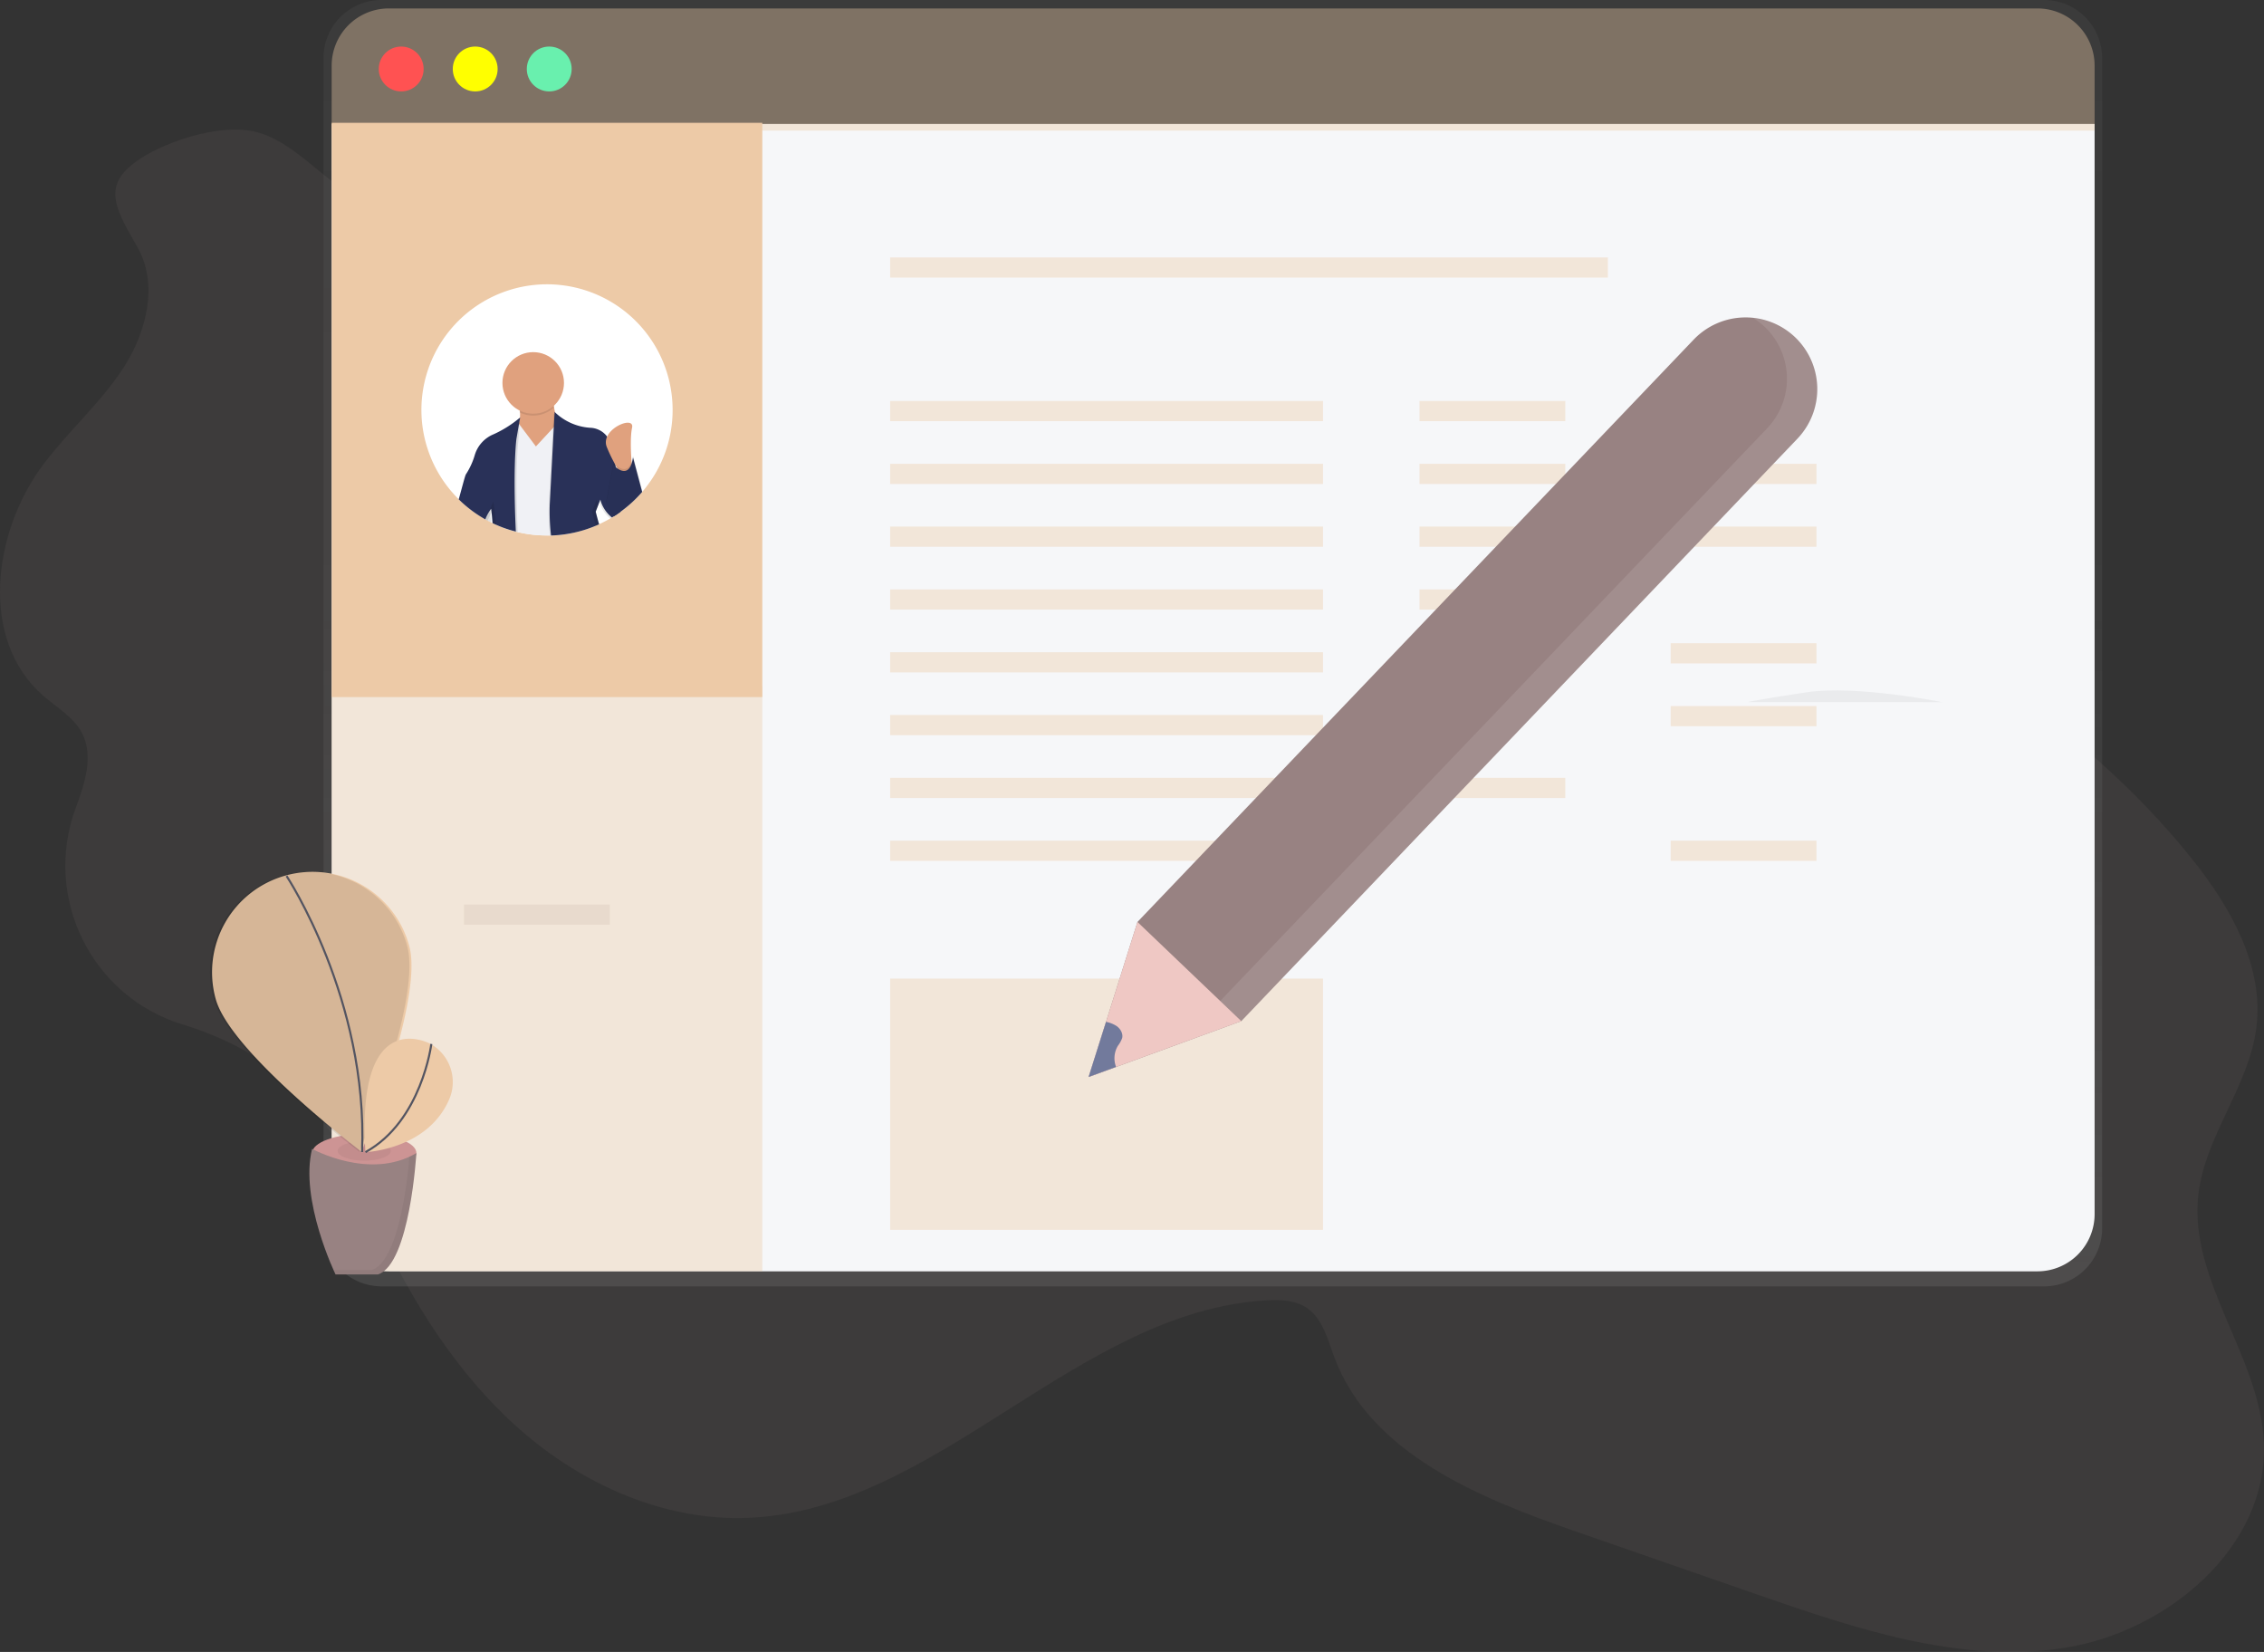 <svg id="Journal_Bkg" xmlns="http://www.w3.org/2000/svg" xmlns:xlink="http://www.w3.org/1999/xlink" width="1093.982" height="798.146" viewBox="0 0 1093.982 798.146">
  <rect x="0" y="0" width="1093.982" height="798.146" fill="#333333" stroke="none"/>
  <defs>
    <linearGradient id="linear-gradient" x1="0.5" y1="1" x2="0.5" gradientUnits="objectBoundingBox">
      <stop offset="0" stop-color="gray" stop-opacity="0.251"/>
      <stop offset="0.54" stop-color="gray" stop-opacity="0.122"/>
      <stop offset="1" stop-color="gray" stop-opacity="0.102"/>
    </linearGradient>
    <linearGradient id="linear-gradient-2" x1="0.704" y1="1" x2="0.704" y2="0" xlink:href="#linear-gradient"/>
  </defs>
  <g id="Group_130" data-name="Group 130" transform="translate(0.012)">
    <g id="Group_127" data-name="Group 127" opacity="0.1">
      <path id="Path_242" data-name="Path 242" d="M119.37,170.3c10.2,17.75,4.55,40.79-6.53,58S86,259.17,73.72,275.59C49.31,308.35,43,360.08,73.78,387c6.63,5.8,14.83,10.39,18.87,18.21C98.23,416,94.1,429,89.89,440.43l-.35.94C73.63,484.5,97.07,532.3,141,545.83c24.31,7.49,46.25,19.63,62.49,39.26,14.19,17.16,22.39,38.33,31.75,58.53C252.16,680.11,274,715,304.18,741.57s69.56,44.18,109.76,42.73c91.82-3.31,159.43-100,251.16-105.09,6.61-.37,13.65-.12,19.18,3.52,7.8,5.14,10.19,15.23,13.47,24,17.37,46.43,69.67,67.83,116.5,84.09l88,30.58c47.8,16.6,98,33.45,148,25.76s98.82-48.75,96.65-99.31c-1.78-41.53-36.2-78.08-31.69-119.41,3.12-28.56,24.51-52.55,28.09-81.06,3.73-29.67-12.49-58.16-31.16-81.52-53.72-67.24-130.28-111.56-205-154.31-52.63-30.12-105.53-60.36-162.19-82-139.68-53.21-293.2-50.92-442-65.44-25.59-2.5-52.34-5.44-75.79-16.75-18-8.68-32.07-28.75-51.82-33-15.05-3.24-37.31,3.45-50.45,10.76C100.94,138.54,107.54,149.71,119.37,170.3Z" transform="translate(-53 -50.93)" fill="#988282"/>
    </g>
    <path id="Path_243" data-name="Path 243" d="M1040.87,50.93H237.18A28,28,0,0,0,209.3,79.08v565.2a28,28,0,0,0,27.88,28.15h803.69a28,28,0,0,0,27.88-28.15V79.08a28,28,0,0,0-27.88-28.15Z" transform="translate(-53 -50.93)" fill="url(#linear-gradient)"/>
    <path id="Path_244" data-name="Path 244" d="M1065.12,110.81V637.54a27.64,27.64,0,0,1-27.64,27.64H240.89a27.64,27.64,0,0,1-27.64-27.64V110.81Z" transform="translate(-53 -50.93)" fill="#f6f7f9"/>
    <path id="Path_245" data-name="Path 245" d="M421.34,382.3V665.17H240.89c-15.26,0-27.64-12.62-27.64-28.18V382.3Z" transform="translate(-53 -50.93)" fill="rgba(237,202,167,0.38)"/>
    <path id="Path_297" data-name="Path 297" d="M0,0H346.82V9.75H0Z" transform="translate(430.12 124.37)" fill="rgba(237,202,167,0.38)"/>
    <rect id="Rectangle_107" data-name="Rectangle 107" width="209.17" height="9.75" transform="translate(430.12 193.73)" fill="rgba(237,202,167,0.38)"/>
    <rect id="Rectangle_108" data-name="Rectangle 108" width="70.45" height="9.75" transform="translate(685.9 193.73)" fill="rgba(237,202,167,0.38)"/>
    <g id="Group_128" data-name="Group 128" opacity="0.1">
      <rect id="Rectangle_109" data-name="Rectangle 109" width="70.45" height="9.75" transform="translate(224.19 437.04)" fill="#8b7157"/>
    </g>
    <rect id="Rectangle_110" data-name="Rectangle 110" width="70.45" height="9.75" transform="translate(685.9 284.77)" fill="rgba(237,202,167,0.38)"/>
    <rect id="Rectangle_111" data-name="Rectangle 111" width="70.45" height="9.75" transform="translate(685.9 375.81)" fill="rgba(237,202,167,0.38)"/>
    <rect id="Rectangle_112" data-name="Rectangle 112" width="70.45" height="9.75" transform="translate(685.9 224.08)" fill="rgba(237,202,167,0.38)"/>
    <rect id="Rectangle_113" data-name="Rectangle 113" width="70.45" height="9.75" transform="translate(807.28 224.08)" fill="rgba(237,202,167,0.38)"/>
    <rect id="Rectangle_114" data-name="Rectangle 114" width="70.45" height="9.75" transform="translate(685.9 254.42)" fill="rgba(237,202,167,0.38)"/>
    <rect id="Rectangle_115" data-name="Rectangle 115" width="70.45" height="9.75" transform="translate(807.28 254.42)" fill="rgba(237,202,167,0.38)"/>
    <rect id="Rectangle_116" data-name="Rectangle 116" width="70.45" height="9.75" transform="translate(807.28 310.78)" fill="rgba(237,202,167,0.38)"/>
    <rect id="Rectangle_117" data-name="Rectangle 117" width="70.45" height="9.75" transform="translate(807.28 341.13)" fill="rgba(237,202,167,0.38)"/>
    <rect id="Rectangle_118" data-name="Rectangle 118" width="70.45" height="9.75" transform="translate(807.28 406.16)" fill="rgba(237,202,167,0.38)"/>
    <rect id="Rectangle_119" data-name="Rectangle 119" width="209.17" height="9.75" transform="translate(430.12 224.08)" fill="rgba(237,202,167,0.38)"/>
    <rect id="Rectangle_120" data-name="Rectangle 120" width="209.17" height="9.75" transform="translate(430.12 254.42)" fill="rgba(237,202,167,0.38)"/>
    <rect id="Rectangle_121" data-name="Rectangle 121" width="209.17" height="9.75" transform="translate(430.12 284.77)" fill="rgba(237,202,167,0.38)"/>
    <rect id="Rectangle_122" data-name="Rectangle 122" width="209.17" height="9.75" transform="translate(430.12 315.12)" fill="rgba(237,202,167,0.38)"/>
    <rect id="Rectangle_123" data-name="Rectangle 123" width="209.17" height="9.75" transform="translate(430.12 345.46)" fill="rgba(237,202,167,0.38)"/>
    <rect id="Rectangle_124" data-name="Rectangle 124" width="209.17" height="9.75" transform="translate(430.12 375.81)" fill="rgba(237,202,167,0.38)"/>
    <rect id="Rectangle_125" data-name="Rectangle 125" width="209.17" height="9.75" transform="translate(430.12 406.16)" fill="rgba(237,202,167,0.38)"/>
    <rect id="Rectangle_126" data-name="Rectangle 126" width="208.09" height="277.45" transform="translate(160.25 59.34)" fill="#edcaa7"/>
    <path id="Path_246" data-name="Path 246" d="M1065.12,82.63A27.64,27.64,0,0,0,1037.48,55H240.89a27.64,27.64,0,0,0-27.64,27.64v31.43h851.87Z" transform="translate(-53 -50.93)" fill="rgba(237,202,167,0.38)"/>
    <circle id="Ellipse_54" data-name="Ellipse 54" cx="10.84" cy="10.84" r="10.84" transform="translate(183.01 22.49)" fill="#ff5252"/>
    <circle id="Ellipse_55" data-name="Ellipse 55" cx="10.84" cy="10.84" r="10.84" transform="translate(218.77 22.49)" fill="#ff0"/>
    <circle id="Ellipse_56" data-name="Ellipse 56" cx="10.84" cy="10.84" r="10.84" transform="translate(254.54 22.49)" fill="#69f0ae"/>
    <path id="Path_247" data-name="Path 247" d="M378,249a60.41,60.41,0,0,1-13.52,38.17c-.33.41-.66.81-1,1.21h0a1.64,1.64,0,0,0-.18.22,61,61,0,0,1-10.47,9.59l-.5.37c-.69.49-1.39,1-2.1,1.42l-.49.31-1.05.65a5.33,5.33,0,0,1-.48.27,3.2,3.2,0,0,1-.41.25q-2.31,1.35-4.76,2.49c-.18.1-.38.18-.57.27s-.41.2-.63.28-.65.29-1,.42a59.06,59.06,0,0,1-10.83,3.4,60.5,60.5,0,0,1-10.75,1.31h-1.98A60.589,60.589,0,0,1,303.11,308l-.87-.21q-3.06-.8-6-1.86c-1.19-.44-2.37-.92-3.52-1.43-.29-.13-.57-.25-.86-.39l-.87-.39-.76-.39h0l-.8-.41-.89-.47-1-.57-.16-.09a60.931,60.931,0,0,1-11.78-8.71c-.3-.29-.61-.57-.9-.88s-.63-.62-.93-.94A60.69,60.69,0,1,1,378,249Z" transform="translate(-53 -50.93)" fill="#fff"/>
    <path id="Path_249" data-name="Path 249" d="M351.44,273.31v.08l.07.07C351.49,273.4,351.46,273.36,351.44,273.31Zm-61.16,30c-.1-1.4-.2-2.66-.29-3.74-.07-.76-.14-1.44-.2-2a.18.18,0,0,1,0-.08c0-.14,0-.27,0-.4a23,23,0,0,0-2.36,4.7l.16.09,1,.57.89.47.8.41a10.321,10.321,0,0,0,.1,1.4c-.05-.48-.07-.94-.1-1.39Zm13.31-57.17h0l.05.09h0a.23.23,0,0,1,0,.07.391.391,0,0,0-.05-.13Z" transform="translate(-53 -50.93)" fill="url(#linear-gradient-2)"/>
    <path id="Path_250" data-name="Path 250" d="M321,235.93s-3.61,16.22,6.31,24.79S303.88,276,298,268.83,302.08,258,302.08,258s5-4.06,0-16.22Z" transform="translate(-53 -50.93)" fill="#e0a17e"/>
    <path id="Path_251" data-name="Path 251" d="M330,308.34a60.5,60.5,0,0,1-10.75,1.31h-1.98A60.59,60.59,0,0,1,303.11,308l-.87-.21q-3.06-.8-6-1.86l-1-15,4.34-20.77,2.55-12.24.72-3.42.73,1,.16.22.2.26,8,10.65,8.19-8.82.42-.46,2.25-2.43.85-.91.4,3.09,1.44,11.11,2.67,20.49Z" transform="translate(-53 -50.93)" fill="#f0f1f5"/>
    <path id="Path_252" data-name="Path 252" d="M352.32,298.56c-.69.49-1.39,1-2.1,1.42l-.49.31-1.05.65a5.338,5.338,0,0,1-.48.27,3.2,3.2,0,0,1-.41.25A16.08,16.08,0,0,1,343,294.4a11,11,0,0,1-.3-1.06,1,1,0,0,1,0-.17l-.57,1.5L340.38,299s.52,2.12,1.45,5.48q-.49.23-1,.42A59.062,59.062,0,0,1,330,308.3a60.5,60.5,0,0,1-10.75,1.31h-.55a99.432,99.432,0,0,1-.53-14l1.32-25.17.67-12.7.37-7s.13.14.38.37.42.4.72.67h0a27,27,0,0,0,16,6.61,10.62,10.62,0,0,1,8.32,4.42,19.59,19.59,0,0,1,3.39,8.65l.3,2.75h0l.08.78.11,1Z" transform="translate(-53 -50.93)" opacity="0.1"/>
    <path id="Path_253" data-name="Path 253" d="M352.82,298.2l-.5.37c-.69.49-1.39,1-2.1,1.42l-.49.31-1.05.65a16.58,16.58,0,0,1-5.18-7.22h0a2.768,2.768,0,0,1-.12-.36c-.11-.35-.21-.72-.29-1.08l-.41,1.07-.56,1.45-1.28,3.34s.59,2.4,1.63,6.1c-.21.1-.41.2-.63.28s-.65.29-1,.42a59.062,59.062,0,0,1-10.83,3.4,60.5,60.5,0,0,1-10.75,1.31,99.492,99.492,0,0,1-.63-14.92l1.28-24.39.68-13,.33-6.13.06-1.27a2,2,0,0,0,.17.17,27.09,27.09,0,0,0,17,7.49,10.62,10.62,0,0,1,8.24,4.31,19.54,19.54,0,0,1,3.48,8.76l.53,4.93v.07h0l.11,1Z" transform="translate(-53 -50.93)" fill="#293158"/>
    <path id="Path_254" data-name="Path 254" d="M304.2,253v.61l-.16,2.32-.56,7.94s-.33,2.29-.57,7.45c-.35,6.8-.56,18.58.25,36.7l-.87-.21q-3.06-.8-6-1.86c-1.19-.44-2.37-.92-3.52-1.43-.29-.13-.57-.25-.86-.39-.29-4-.64-6.45-.64-6.45a11.682,11.682,0,0,0-.68,1c-.17.27-.38.6-.6,1l-.05.09h0q-.29.5-.62,1.14a16.967,16.967,0,0,0-.74,1.63l-1-.57-.16-.09a60.931,60.931,0,0,1-11.78-8.71c1.61-5.67,3-11.37,3.5-12.1a34.759,34.759,0,0,0,4.25-9.27,15.71,15.71,0,0,1,9-10,36.5,36.5,0,0,0,11.79-8.8h.02Z" transform="translate(-53 -50.93)" opacity="0.1"/>
    <path id="Path_255" data-name="Path 255" d="M304.21,252.72a54.081,54.081,0,0,1-12.81,8.07,15.71,15.71,0,0,0-9,10,34.76,34.76,0,0,1-4.25,9.27c-.49.73-1.89,6.44-3.5,12.12.29.3.6.59.9.88a60.931,60.931,0,0,0,11.78,8.71l.16.09a22.879,22.879,0,0,1,2.2-4.24l.05-.08c.35-.52.57-.8.57-.8s.09.66.22,1.85.3,3,.46,5.1l.87.39c.28.14.56.26.86.39,1.15.51,2.33,1,3.52,1.43a61.539,61.539,0,0,0,6,1.86c-.82-17.94-.64-29.76-.31-36.73.26-5.62.61-8.11.61-8.11l1.27-7.3.36-2.06.17-1Z" transform="translate(-53 -50.93)" fill="#293158"/>
    <path id="Path_256" data-name="Path 256" d="M310.64,251.71a14.81,14.81,0,0,1-6.49-1.49,29.171,29.171,0,0,0-2.07-7.53L321,236.84a36.22,36.22,0,0,0-.39,11,14.82,14.82,0,0,1-9.97,3.87Z" transform="translate(-53 -50.93)" opacity="0.1"/>
    <circle id="Ellipse_57" data-name="Ellipse 57" cx="14.87" cy="14.87" r="14.87" transform="translate(242.77 170.14)" fill="#e0a17e"/>
    <g id="Group_129" data-name="Group 129" opacity="0.1">
      <path id="Path_257" data-name="Path 257" d="M340.86,304.94c-1.17-4.11-1.82-6.81-1.82-6.81l2.25-5.86a12.653,12.653,0,0,0,.77,2.4l.05.13-1.28,3.34s.59,2.4,1.63,6.1c-.21.1-.41.2-.63.28S341.18,304.81,340.86,304.94Z" transform="translate(-53 -50.93)"/>
    </g>
    <path id="Path_258" data-name="Path 258" d="M358.41,276.94s-1.35-13.07,0-19.38-15.77.9-12.17,9.46a73.581,73.581,0,0,0,7.21,13.52Z" transform="translate(-53 -50.93)" fill="#e0a17e"/>
    <path id="Path_259" data-name="Path 259" d="M363.29,288.6a61.052,61.052,0,0,1-10.47,9.59l-.5.37c-.69.49-1.39,1-2.1,1.42a42.259,42.259,0,0,1-4.3-6.13l-.13-.23,3.61-18.93.38.39c.16.15.37.35.62.55h.05c1.87,1.6,5.82,4,7.72-1.58a16.85,16.85,0,0,0,.69-3l.37,1.38h0l.22.81,4,15.09h0Z" transform="translate(-53 -50.93)" opacity="0.1"/>
    <path id="Path_260" data-name="Path 260" d="M363.29,288.6a61,61,0,0,1-10.47,9.59l-.5.37c-.69.49-1.39,1-2.1,1.42l-.49.31a43.622,43.622,0,0,1-3.94-5.78l.13-.67,3.48-18.26s.18.21.49.5l.62.55a9.833,9.833,0,0,0,.89.68c2.07,1.42,5.22,2.49,6.82-2.5a16.886,16.886,0,0,0,.64-2.84l.46,1.7Z" transform="translate(-53 -50.93)" fill="#293158"/>
    <path id="Path_261" data-name="Path 261" d="M363.29,288.6a61,61,0,0,1-10.47,9.59l-.5.37c-.69.49-1.39,1-2.1,1.42l-.49.31a43.622,43.622,0,0,1-3.94-5.78l.13-.67,3.48-18.26s.18.21.49.5l.62.55a9.833,9.833,0,0,0,.89.68c2.07,1.42,5.22,2.49,6.82-2.5a16.886,16.886,0,0,0,.64-2.84l.46,1.7Z" transform="translate(-53 -50.93)" opacity="0.02"/>
    <path id="Path_262" data-name="Path 262" d="M289.79,297.58l-.05.08v-.15c.63-2.19,1.2-3.67,1.71-4.11,0,0,.67,4.45,1.27,11.12-.29-.13-.57-.25-.86-.39l-.87-.39c-.15-2.15-.31-3.9-.46-5.1s-.22-1.85-.22-1.85S290.14,297.06,289.79,297.58Z" transform="translate(-53 -50.93)" opacity="0.1"/>
    <ellipse id="Ellipse_58" data-name="Ellipse 58" cx="25.19" cy="9.25" rx="25.19" ry="9.25" transform="translate(150.81 547.85)" fill="#cd9494"/>
    <ellipse id="Ellipse_59" data-name="Ellipse 59" cx="12.85" cy="4.72" rx="12.85" ry="4.72" transform="translate(163.15 551.35)" opacity="0.05"/>
    <path id="Path_265" data-name="Path 265" d="M203.8,606s27.76,15.42,50.38,2.06c0,0-3.08,53.47-18.51,58.61H215.12S197.64,630.64,203.8,606Z" transform="translate(-53 -50.93)" fill="#988282"/>
    <path id="Path_266" data-name="Path 266" d="M250.75,508c7.07,25.83-23.07,99.41-23.07,99.41s-63.39-48-70.46-73.82A48.484,48.484,0,1,1,250.75,508Z" transform="translate(-53 -50.93)" fill="#edcaa7"/>
    <path id="Path_267" data-name="Path 267" d="M250.75,508c7.07,25.83-23.07,99.41-23.07,99.41s-63.39-48-70.46-73.82A48.484,48.484,0,1,1,250.75,508Z" transform="translate(-54 -50.93)" opacity="0.1"/>
    <path id="Path_268" data-name="Path 268" d="M191.45,474.17s39.46,59.57,36.49,133.37" transform="translate(-53 -50.93)" fill="none" stroke="#535461" stroke-miterlimit="10" stroke-width="1"/>
    <path id="Path_269" data-name="Path 269" d="M260.82,555.2S225,535.73,229.57,607.59c0,0,29.85-1.07,40.44-25.42a21.12,21.12,0,0,0-8.66-26.67Z" transform="translate(-53 -50.93)" fill="#edcaa7"/>
    <path id="Path_270" data-name="Path 270" d="M261.41,555.32s-4.62,37.3-31.84,52.27" transform="translate(-53 -50.93)" fill="none" stroke="#535461" stroke-miterlimit="10" stroke-width="1"/>
    <path id="Path_271" data-name="Path 271" d="M250.82,609.77c-1,12.3-5.31,50.5-18.22,54.81H214.17c.59,1.31.95,2.06.95,2.06h20.57c15.41-5.15,18.5-58.64,18.5-58.64A37.448,37.448,0,0,1,250.82,609.77Z" transform="translate(-53 -50.93)" opacity="0.05"/>
    <rect id="Rectangle_127" data-name="Rectangle 127" width="209.17" height="121.39" transform="translate(430.12 472.81)" fill="rgba(237,202,167,0.38)"/>
    <path id="Path_275" data-name="Path 275" d="M602.62,496.37,871.4,215a34.68,34.68,0,0,1,49-1.12h0a34.68,34.68,0,0,1,1.12,49L652.78,544.29l-73.74,27Z" transform="translate(-53 -50.93)" fill="#988282"/>
    <path id="Path_276" data-name="Path 276" d="M905.75,208.89h0a34.68,34.68,0,0,1,1.12,49L638.1,539.26l-55.36,20.25L579,571.27l73.74-27L921.55,263a34.68,34.68,0,0,0-1.12-49h0a34.52,34.52,0,0,0-20.31-9.41,34.818,34.818,0,0,1,5.63,4.3Z" transform="translate(-53 -50.93)" fill="#fff" opacity="0.1"/>
    <path id="Path_277" data-name="Path 277" d="M549.62,445.45l50.16,47.91-60.5,22.14-13.24,4.84,8.39-26.63Z" fill="#efc8c4"/>
    <path id="Path_278" data-name="Path 278" d="M587.43,544.63a14.749,14.749,0,0,1,5.16,2.07c1.82,1.31,3.14,3.58,2.64,5.76a13.818,13.818,0,0,1-2.08,3.77,11.77,11.77,0,0,0-.87,10.2L579,571.27Z" transform="translate(-53 -50.93)" fill="#727a9c"/>
    <path id="Path_296" data-name="Path 296" d="M897.41,390.13S902.16,389,926,385.4s65.55,4.77,65.55,4.77" transform="translate(-53 -50.93)" opacity="0.05"/>
  </g>
</svg>
